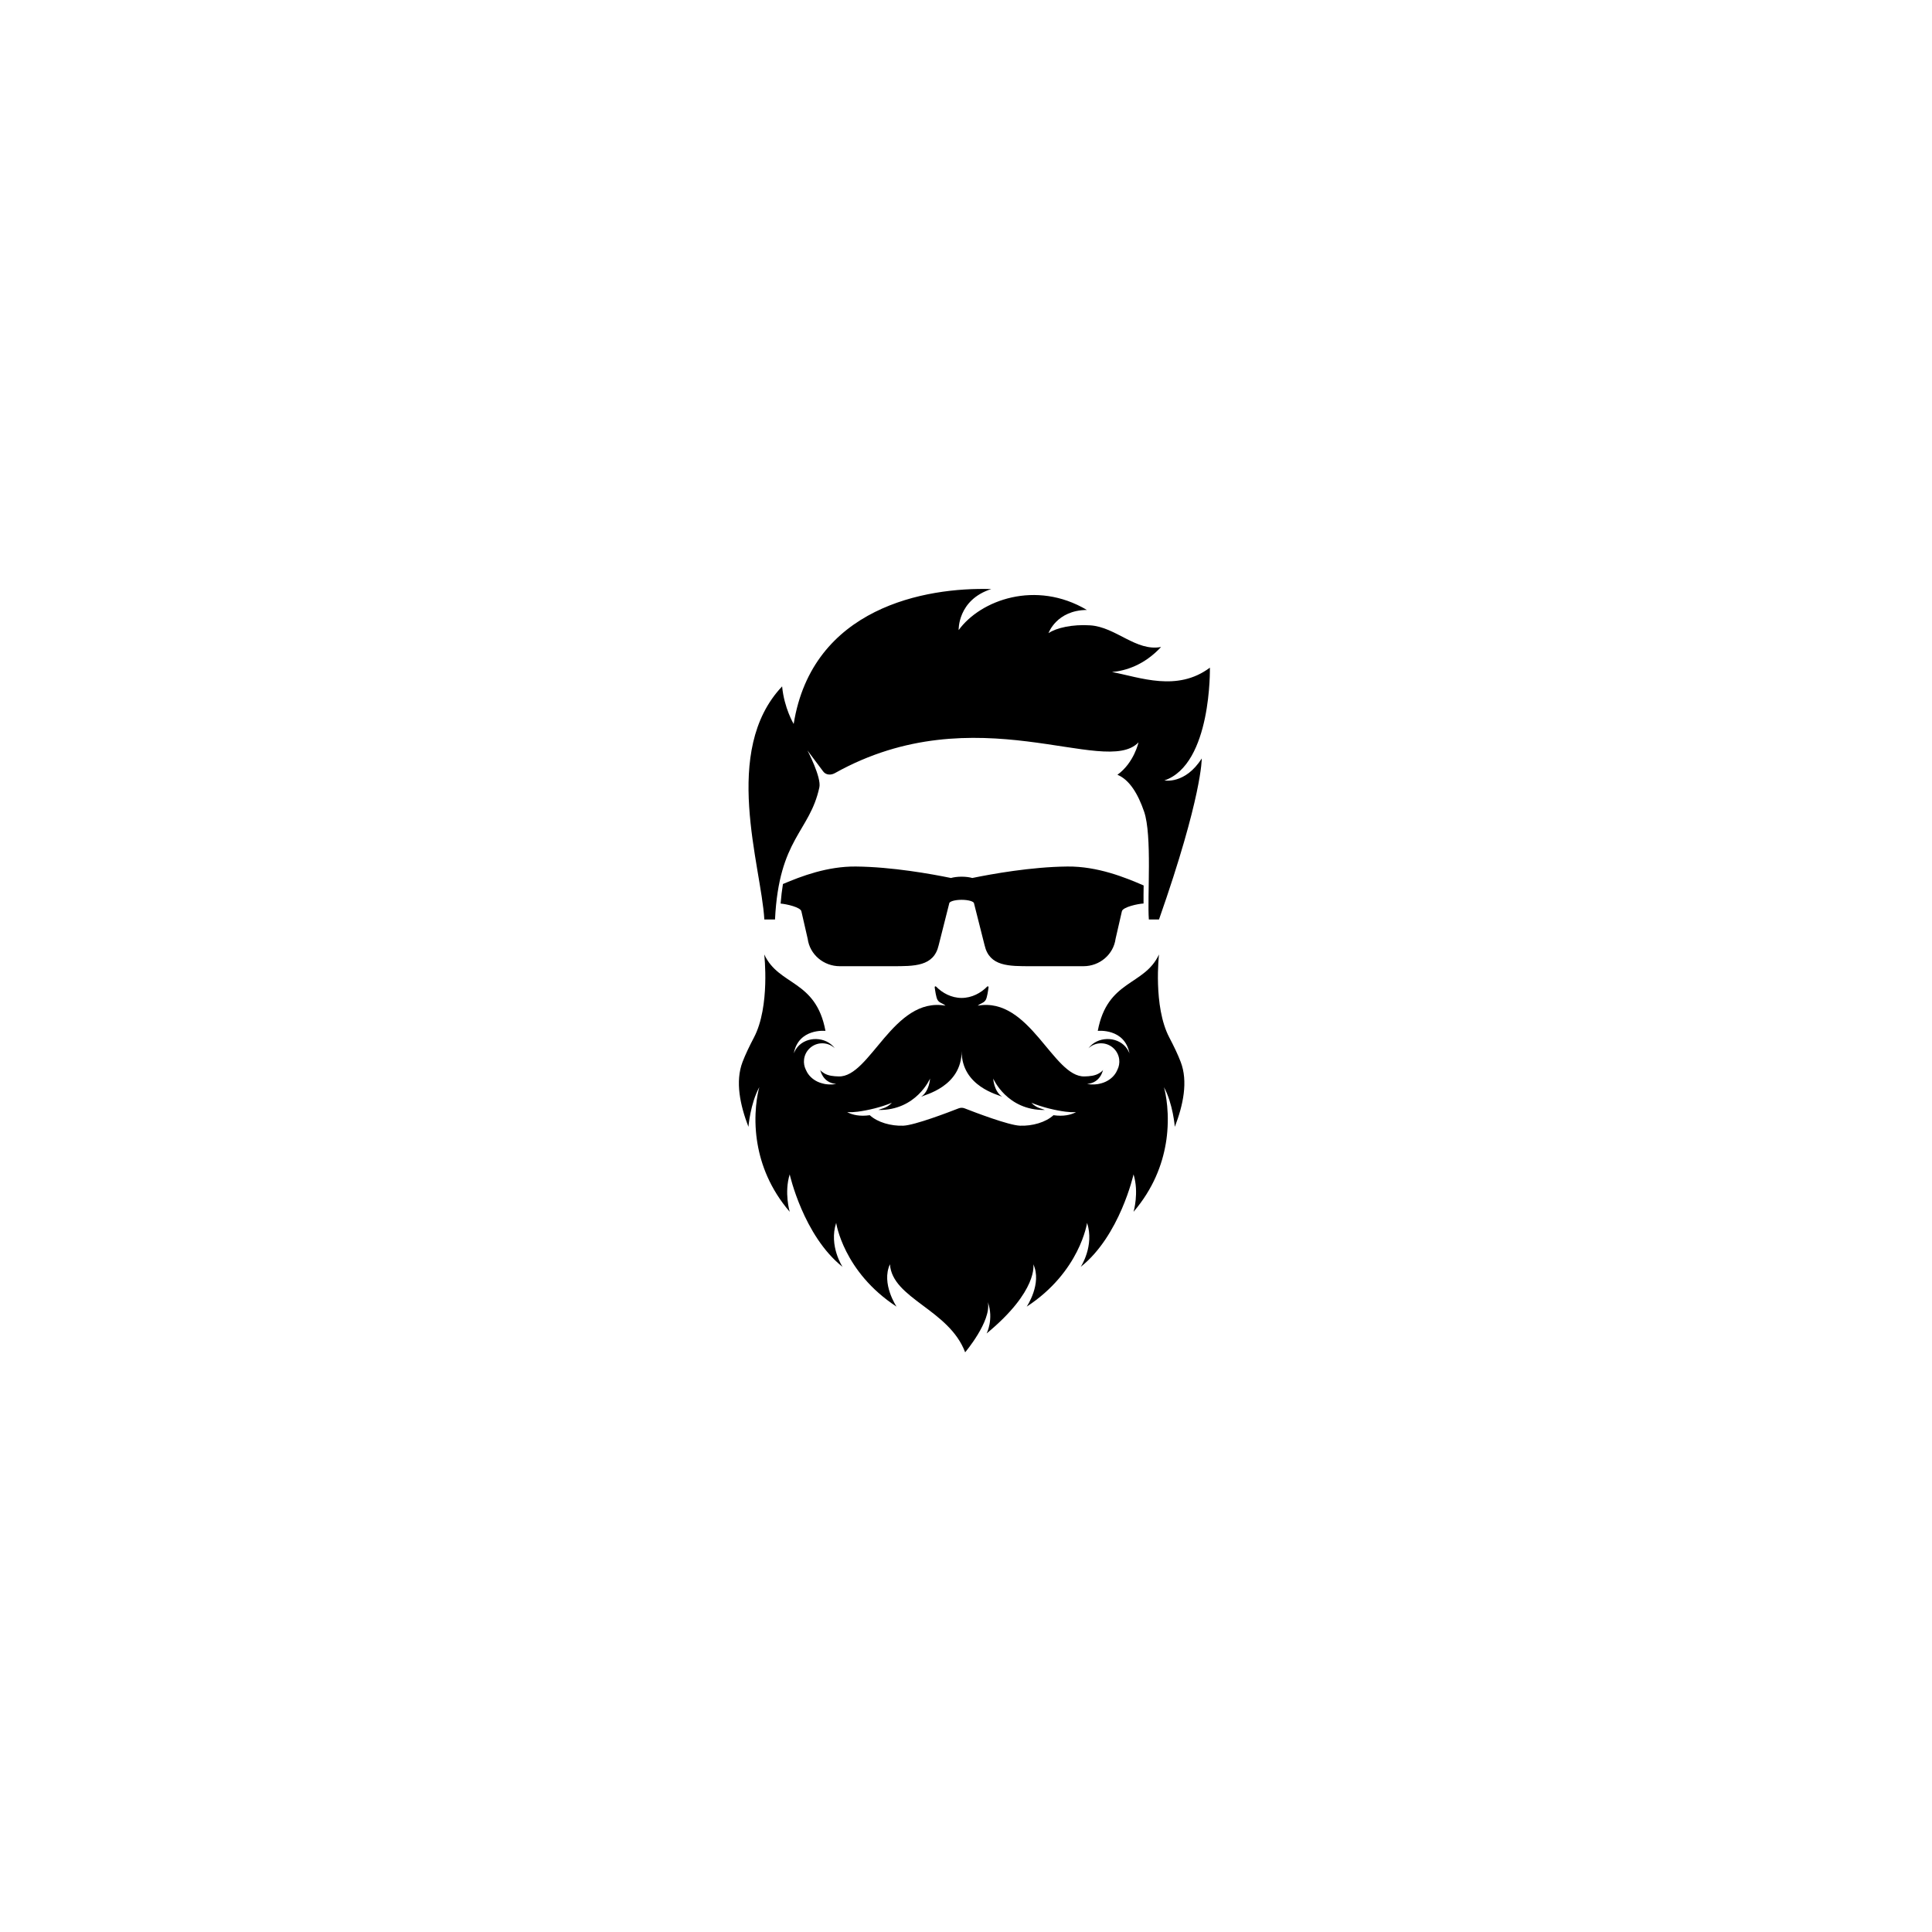<svg xmlns="http://www.w3.org/2000/svg" xmlns:xlink="http://www.w3.org/1999/xlink" width="500" zoomAndPan="magnify" viewBox="0 0 375 375" height="500" preserveAspectRatio="xMidYMid meet" version="1.0"><defs><clipPath id="e02d379088"><path d="M 143 185 L 230 185 L 230 262.5 L 143 262.5 Z M 143 185 " clip-rule="nonzero"/></clipPath></defs><path fill="#000000" d="M 207.176 168.191 C 200.137 168.262 192.512 169.641 188.719 170.418 C 188.184 170.262 187.457 170.168 186.652 170.164 C 185.848 170.168 185.121 170.262 184.586 170.418 C 180.793 169.641 173.164 168.262 166.125 168.191 C 160.605 168.137 155.531 170.066 151.969 171.586 C 151.781 172.738 151.625 173.996 151.516 175.383 C 152.684 175.48 155.445 176.102 155.555 176.914 L 156.77 182.215 C 157.176 185.258 159.844 187.539 163.004 187.539 L 173.148 187.539 C 177.484 187.539 181.242 187.605 182.191 183.488 L 184.242 175.367 C 184.242 174.973 185.32 174.656 186.652 174.652 C 187.984 174.656 189.062 174.973 189.062 175.367 L 191.113 183.488 C 192.062 187.605 195.82 187.539 200.156 187.539 L 210.301 187.539 C 213.461 187.539 216.125 185.258 216.535 182.215 L 217.75 176.914 C 217.863 176.059 220.922 175.414 221.961 175.371 C 221.949 174.348 221.961 173.16 221.98 171.867 C 218.402 170.316 213.043 168.133 207.176 168.191 " fill-opacity="1" fill-rule="nonzero"/><path fill="#000000" d="M 226.012 151.484 C 235.219 148.34 234.84 129.594 234.84 129.594 C 228.484 134.34 221.32 131.48 215.844 130.438 C 218.512 130.191 222.094 129.098 225.367 125.578 C 220.496 126.5 216.609 121.707 211.613 121.379 C 208.172 121.152 205.012 121.863 203.512 122.898 C 203.512 122.898 205.055 118.449 210.965 118.391 C 201.051 112.508 190.293 116.484 186.074 122.301 C 186.074 122.301 185.852 116.438 192.398 114.336 C 179.605 113.945 157.676 117.918 154.051 140.52 C 154.051 140.52 152.203 137.438 151.809 133.227 C 139.969 145.742 147.746 167.965 148.359 178.473 L 150.43 178.473 C 151.195 162.691 157.16 161.52 159.039 152.82 C 159.457 150.871 156.727 145.66 156.727 145.66 L 159.777 149.734 C 160.32 150.461 161.281 150.496 162.074 150.051 C 189.469 134.738 214.449 150.961 220.98 144.094 C 220.98 144.094 220.137 148.031 216.895 150.383 C 219.234 151.344 220.895 154.105 222.074 157.547 C 223.652 162.152 222.668 174.141 222.992 178.473 L 224.961 178.473 C 233.391 154.445 233.258 147.215 233.258 147.215 C 230.035 152.289 226.012 151.484 226.012 151.484 " fill-opacity="1" fill-rule="nonzero"/><g clip-path="url(#e02d379088)"><path fill="#000000" d="M 166.488 215.777 C 168.477 215.512 170.953 214.938 173.113 214.043 C 172.078 215.16 170.965 215.18 170.504 215.445 C 177.867 215.566 180.52 209.348 180.52 209.348 C 180.52 209.348 180.41 211.797 178.789 212.879 C 179.449 212.504 186.652 210.934 186.652 204.016 C 186.652 210.934 193.852 212.504 194.516 212.879 C 192.895 211.797 192.785 209.348 192.785 209.348 C 192.785 209.348 195.438 215.566 202.801 215.445 C 202.336 215.18 201.223 215.16 200.191 214.043 C 202.352 214.938 204.824 215.512 206.816 215.777 C 207.492 215.867 208.176 215.898 208.855 215.875 C 207.777 216.422 206.402 216.73 204.48 216.461 C 202.965 217.852 200.363 218.586 197.977 218.496 C 195.758 218.41 189.215 215.906 187.23 215.129 C 186.859 214.984 186.445 214.984 186.074 215.129 C 184.086 215.906 177.547 218.41 175.328 218.496 C 172.938 218.586 170.34 217.852 168.824 216.461 C 166.902 216.73 165.523 216.422 164.445 215.875 C 165.125 215.898 165.809 215.867 166.488 215.777 Z M 226.953 201.359 C 223.793 195.328 224.961 185.254 224.961 185.254 C 222.125 191.398 214.938 190.121 213.078 200.094 C 213.078 200.094 218.301 199.527 219.23 204.469 L 219.227 204.469 C 219.195 204.383 219.16 204.293 219.121 204.207 C 218.957 203.84 218.746 203.508 218.504 203.223 C 216.711 201.102 213.004 201.145 211.27 203.465 C 211.996 202.781 213.016 202.402 214.117 202.527 C 215.742 202.711 217.051 204.016 217.238 205.637 C 217.32 206.344 217.191 207.016 216.906 207.598 C 216.836 207.773 216.75 207.945 216.656 208.113 C 216.129 209.047 215.223 209.754 214.211 210.125 C 214.07 210.172 213.941 210.223 213.797 210.258 C 213.656 210.305 213.508 210.332 213.363 210.367 C 213.293 210.387 213.215 210.395 213.145 210.41 L 213.031 210.43 C 212.988 210.438 212.941 210.438 212.898 210.445 C 212.82 210.453 212.742 210.461 212.664 210.469 C 212.582 210.477 212.5 210.48 212.422 210.488 C 212.367 210.492 212.309 210.492 212.254 210.492 C 212.172 210.492 212.09 210.5 212.008 210.492 C 211.93 210.488 211.855 210.488 211.777 210.488 C 211.703 210.48 211.629 210.473 211.551 210.465 C 211.477 210.465 211.402 210.449 211.328 210.441 L 211.215 210.426 C 211.195 210.422 211.18 210.422 211.156 210.418 L 211.09 210.406 C 211.066 210.402 211.043 210.395 211.02 210.391 C 213.699 210.164 214.102 207.609 214.102 207.605 C 214.062 207.867 213.582 208.168 213.391 208.289 C 212.551 208.828 211.492 208.906 210.516 208.934 C 204.398 209.125 199.918 193.41 189.781 195.199 C 190.426 194.668 190.961 194.699 191.332 194.074 C 191.609 193.609 191.801 192.207 191.879 191.625 C 191.898 191.473 191.719 191.383 191.613 191.492 C 190.395 192.742 188.625 193.699 186.652 193.699 C 184.68 193.699 182.906 192.742 181.691 191.492 C 181.586 191.383 181.402 191.473 181.422 191.625 C 181.504 192.207 181.691 193.609 181.973 194.074 C 182.344 194.699 182.879 194.668 183.523 195.199 C 173.387 193.41 168.906 209.125 162.789 208.934 C 161.812 208.906 160.75 208.828 159.914 208.289 C 159.723 208.168 159.242 207.867 159.199 207.605 C 159.199 207.609 159.605 210.164 162.285 210.391 C 162.262 210.395 162.238 210.402 162.215 210.406 L 162.148 210.418 C 162.125 210.422 162.109 210.422 162.09 210.426 L 161.977 210.441 C 161.902 210.449 161.828 210.465 161.75 210.465 C 161.676 210.473 161.602 210.48 161.523 210.488 C 161.449 210.488 161.371 210.488 161.297 210.492 C 161.215 210.5 161.133 210.492 161.047 210.492 C 160.992 210.492 160.938 210.492 160.883 210.488 C 160.801 210.48 160.723 210.477 160.641 210.469 C 160.562 210.461 160.484 210.453 160.406 210.445 C 160.359 210.438 160.316 210.438 160.273 210.43 L 160.16 210.41 C 160.086 210.395 160.012 210.387 159.938 210.367 C 159.793 210.332 159.648 210.305 159.508 210.258 C 159.363 210.223 159.23 210.172 159.09 210.125 C 158.082 209.754 157.176 209.047 156.648 208.113 C 156.555 207.945 156.469 207.773 156.395 207.598 C 156.113 207.016 155.984 206.344 156.066 205.637 C 156.254 204.016 157.562 202.711 159.184 202.527 C 160.289 202.402 161.305 202.781 162.035 203.465 C 160.297 201.145 156.594 201.102 154.801 203.223 C 154.555 203.508 154.348 203.84 154.184 204.207 C 154.145 204.293 154.109 204.383 154.074 204.469 C 155 199.527 160.223 200.094 160.223 200.094 C 158.367 190.121 151.18 191.398 148.34 185.254 C 148.34 185.254 149.508 195.328 146.352 201.359 C 145.461 203.059 144.707 204.617 144.133 206.109 C 142.676 209.914 143.645 214.484 145.27 218.719 C 145.27 218.719 145.621 214.238 147.379 211.02 C 147.379 211.02 146.305 214.602 146.73 219.652 C 146.773 220.164 146.832 220.691 146.91 221.23 C 146.945 221.477 146.984 221.727 147.027 221.977 C 147.715 226.031 149.445 230.73 153.281 235.207 C 153.281 235.207 152.18 231.508 153.281 227.945 C 153.281 227.945 155.941 239.867 163.539 245.898 C 163.539 245.898 160.836 241.832 162.301 237.355 C 162.301 237.355 163.676 246.855 174.02 253.617 C 174.02 253.617 171 249.141 172.738 245.395 C 173.195 252.09 184.195 254.141 187.336 262.48 C 187.336 262.48 192.453 256.434 191.746 252.75 C 192.926 256.066 191.504 258.824 191.504 258.824 C 201.574 250.512 200.566 245.395 200.566 245.395 C 202.305 249.141 199.285 253.617 199.285 253.617 C 209.629 246.855 211 237.355 211 237.355 C 212.465 241.832 209.766 245.898 209.766 245.898 C 217.363 239.867 220.02 227.945 220.02 227.945 C 221.121 231.508 220.02 235.207 220.02 235.207 C 223.859 230.73 225.59 226.031 226.277 221.977 C 226.32 221.727 226.359 221.477 226.395 221.23 C 226.473 220.691 226.527 220.164 226.57 219.652 C 226.996 214.602 225.922 211.02 225.922 211.02 C 227.68 214.238 228.031 218.719 228.031 218.719 C 229.66 214.484 230.629 209.914 229.168 206.109 C 228.598 204.617 227.844 203.059 226.953 201.359 " fill-opacity="1" fill-rule="nonzero"/></g></svg>